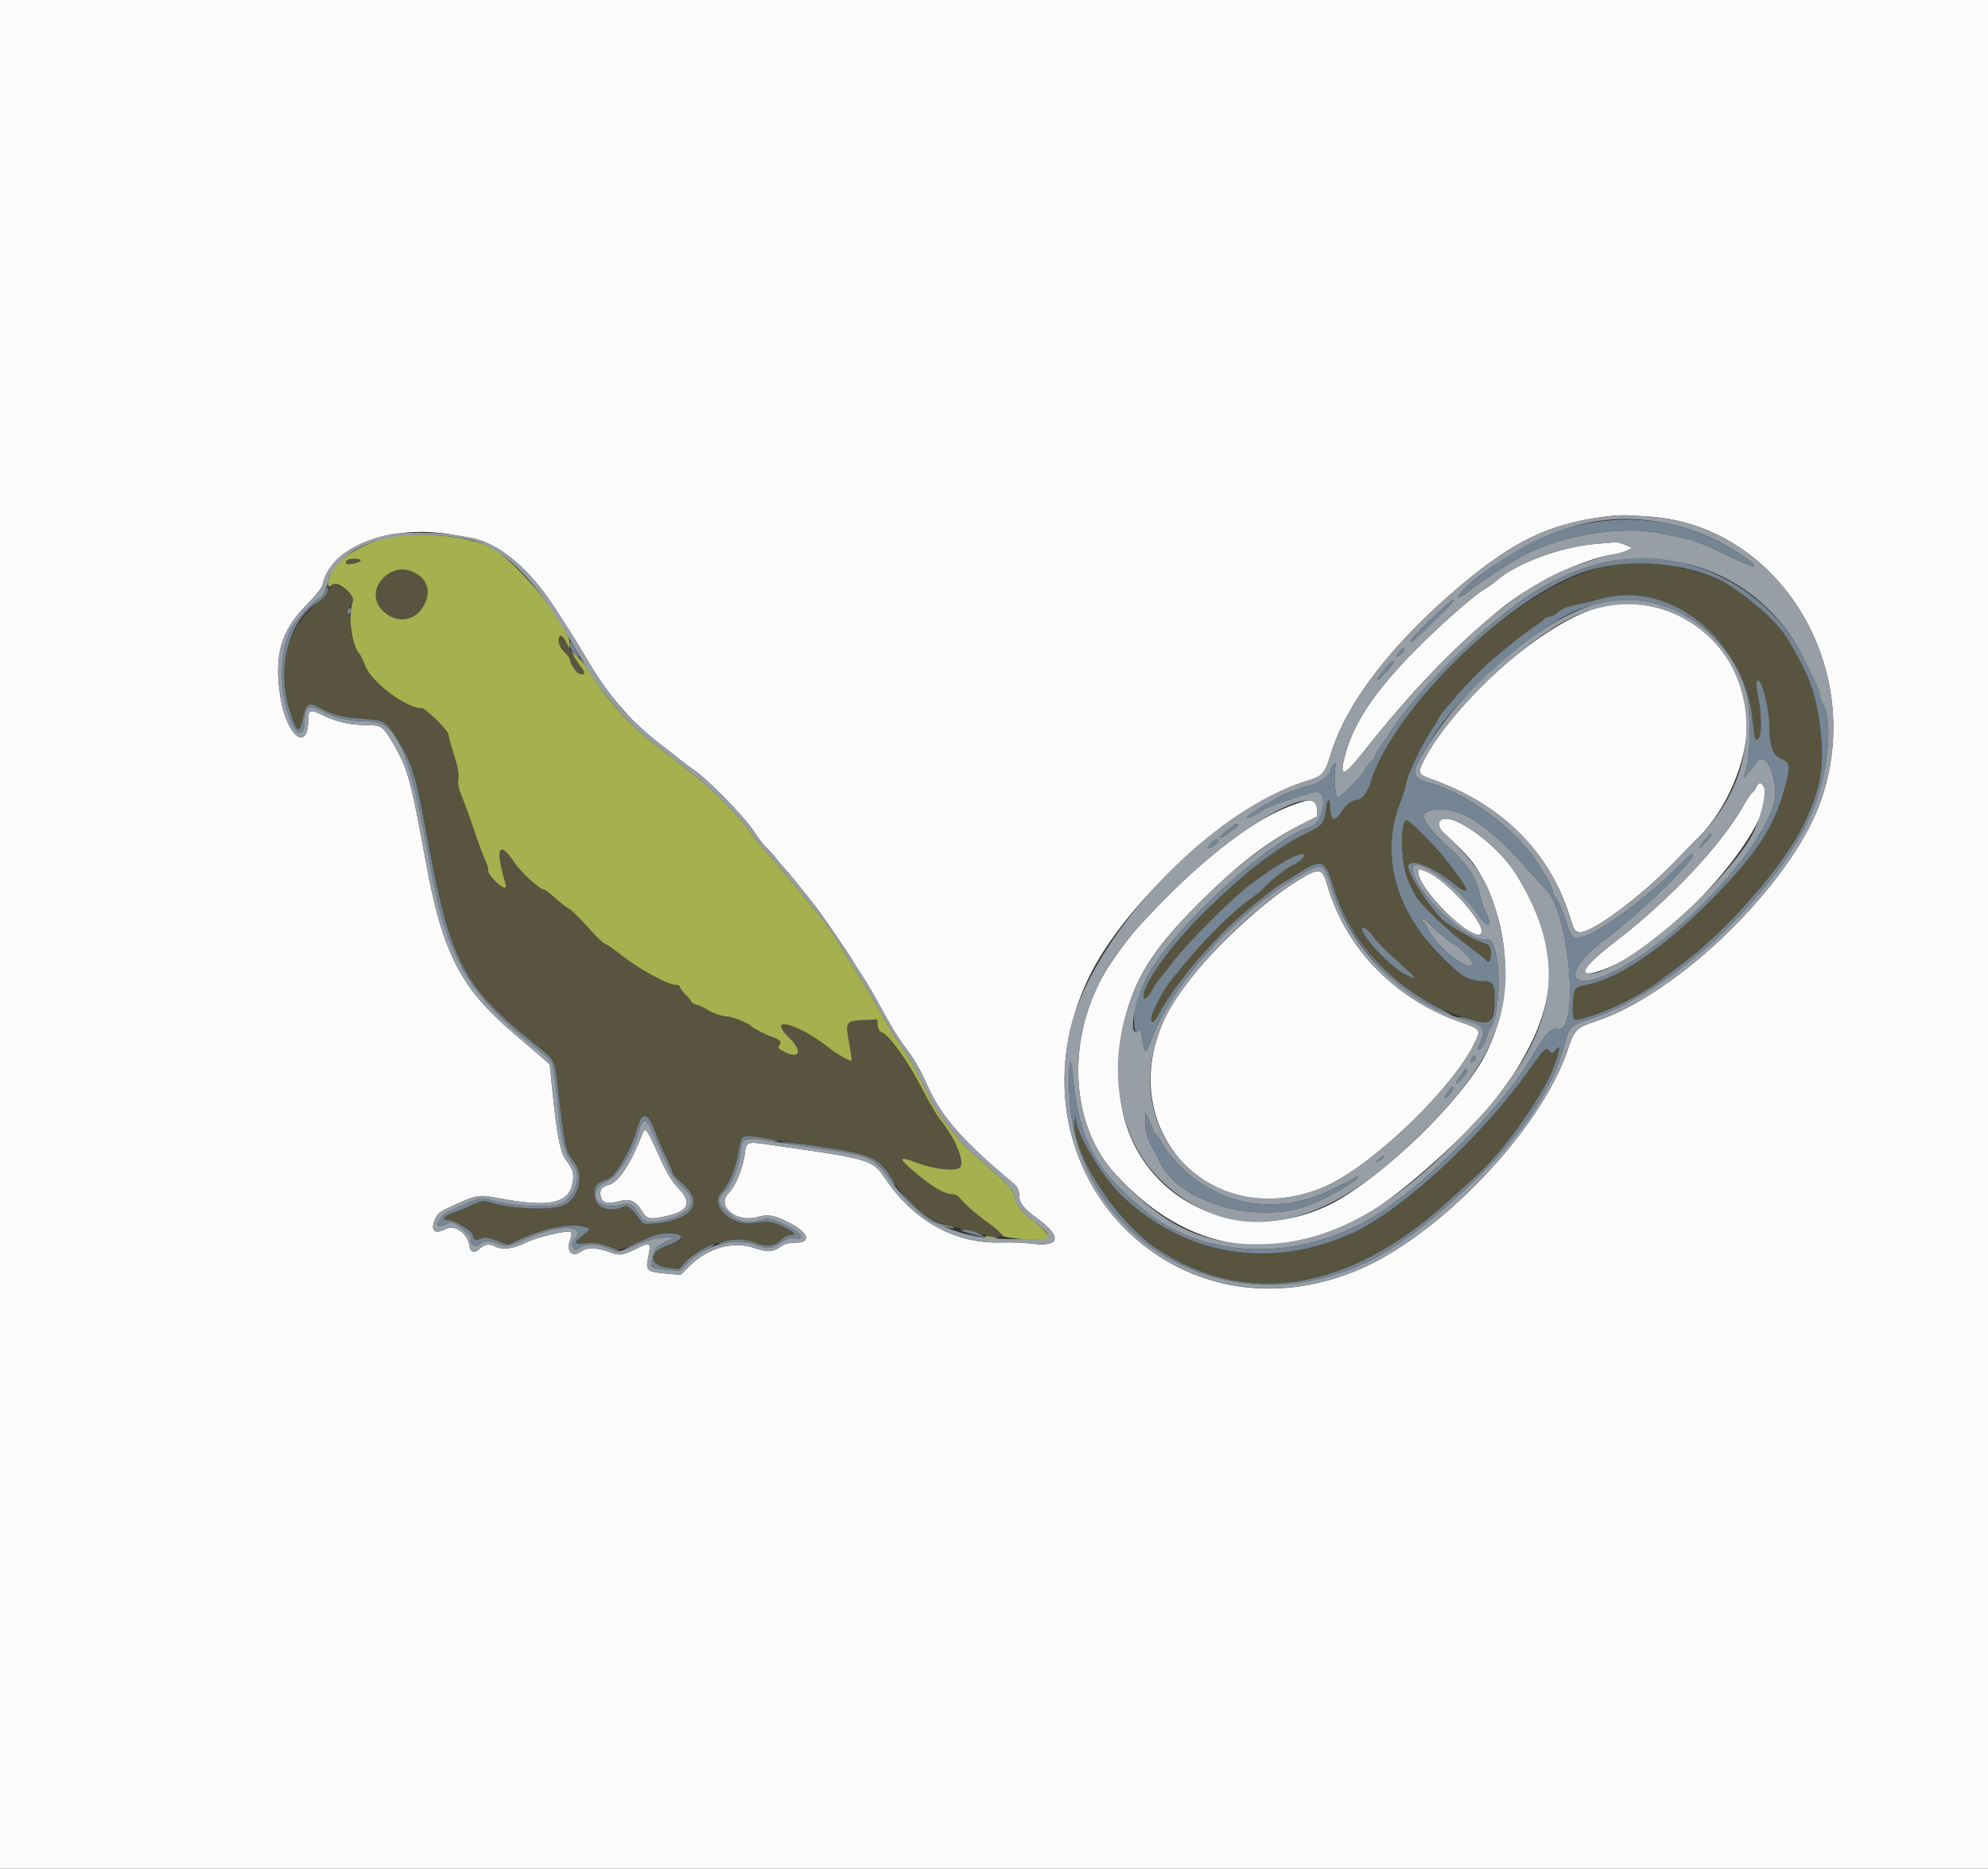 <svg id="svg" version="1.1" xmlns="http://www.w3.org/2000/svg" xmlns:xlink="http://www.w3.org/1999/xlink" width="400" height="375.931" viewBox="0, 0, 400,375.931"><rect x="0" y="0" width="400" height="375.931" fill="#333333" stroke="none"/><g id="svgg"><path id="path0" d="M69.721 112.807 C 69.585 113.027,69.567 113.302,69.682 113.416 C 70.008 113.743,72.556 113.166,72.556 112.765 C 72.556 112.272,70.029 112.309,69.721 112.807 M324.236 113.678 C 307.499 116.413,280.801 140.528,275.750 157.471 C 275.205 159.300,273.999 160.902,273.167 160.902 C 272.017 160.902,270.804 161.843,269.699 163.594 C 268.509 165.479,267.669 165.047,267.669 162.548 C 267.669 160.310,267.074 160.463,266.801 162.771 C 266.490 165.394,266.001 166.105,263.784 167.155 C 257.299 170.226,251.283 174.775,242.720 183.083 C 235.975 189.627,230.075 197.751,230.075 200.494 C 230.075 201.443,230.998 200.735,231.810 199.164 C 232.117 198.571,232.602 197.797,232.888 197.445 C 233.174 197.093,234.748 195.113,236.385 193.045 C 239.518 189.088,247.774 180.850,251.346 178.117 C 257.253 173.598,262.406 170.819,262.406 172.153 C 262.406 172.573,260.576 174.060,260.059 174.060 C 259.600 174.060,255.044 177.666,254.414 178.528 C 254.157 178.879,253.355 179.577,252.632 180.080 C 247.455 183.676,241.039 190.214,235.113 197.932 C 233.958 199.436,231.956 203.285,231.723 204.447 C 231.380 206.163,232.152 205.960,233.110 204.082 C 235.819 198.773,243.311 189.741,249.483 184.348 C 252.124 182.039,257.431 177.820,257.694 177.820 C 257.796 177.820,258.856 177.188,260.049 176.416 C 266.044 172.535,266.531 172.652,268.257 178.383 C 271.001 187.496,278.572 196.861,286.862 201.398 C 291.456 203.912,298.942 206.504,299.580 205.801 C 300.683 204.585,301.212 198.731,300.301 197.820 C 300.053 197.571,299.144 197.368,298.281 197.368 C 295.434 197.368,293.609 196.191,289.092 191.442 C 280.346 182.245,277.741 171.169,281.926 160.972 C 282.323 160.003,282.761 158.534,282.898 157.707 C 283.214 155.804,285.957 149.978,287.950 146.978 C 288.788 145.716,289.474 144.593,289.474 144.483 C 289.474 144.021,293.752 139.068,297.180 135.560 C 299.700 132.983,306.631 127.311,309.143 125.772 C 309.801 125.369,310.474 124.819,310.639 124.550 C 310.804 124.280,311.303 124.060,311.746 124.060 C 312.190 124.060,312.990 123.642,313.524 123.130 C 314.194 122.488,315.364 122.023,317.304 121.629 C 318.849 121.316,321.043 120.792,322.180 120.465 C 335.906 116.521,351.098 128.702,352.632 144.882 C 353.011 148.871,353.142 149.264,353.860 148.546 C 354.459 147.946,354.463 143.735,353.867 140.789 C 353.323 138.103,353.269 136.842,353.699 136.842 C 354.557 136.842,356.015 142.644,356.015 146.059 C 356.015 150.038,356.661 151.891,358.291 152.583 C 360.195 153.392,360.298 154.033,359.188 158.205 C 357.064 166.185,353.616 171.538,344.779 180.574 C 335.059 190.513,325.849 196.837,319.186 198.148 C 316.667 198.643,316.568 198.809,316.465 202.724 C 316.393 205.475,316.456 205.519,319.265 204.687 C 324.338 203.184,330.161 200.206,334.536 196.876 C 336.115 195.675,338.073 194.190,338.887 193.576 C 347.731 186.909,358.728 174.305,362.703 166.281 C 366.539 158.536,367.301 153.647,366.034 144.892 C 365.180 138.993,363.711 135.225,359.657 128.530 C 358.404 126.462,355.821 123.683,353.403 121.805 C 352.206 120.874,350.615 119.630,349.868 119.039 C 344.439 114.749,332.702 112.294,324.236 113.678 M78.383 115.370 C 75.376 116.755,74.617 120.248,76.805 122.636 C 79.412 125.483,83.296 125.191,85.161 122.008 C 87.908 117.322,83.507 113.012,78.383 115.370 M66.260 118.464 C 65.898 119.142,65.184 120.044,64.674 120.469 C 57.561 126.389,55.414 133.885,58.261 142.859 C 59.785 147.664,60.289 147.876,61.049 144.030 C 61.539 141.548,62.354 141.171,64.440 142.460 C 66.482 143.722,69.104 144.379,73.072 144.623 C 77.516 144.896,77.738 145.046,80.452 149.599 C 82.905 153.714,83.773 156.616,85.692 167.105 C 90.455 193.151,92.969 198.192,106.767 209.375 C 112.009 213.623,111.519 212.774,112.228 218.846 C 113.651 231.056,113.762 231.569,115.434 233.673 C 117.369 236.107,116.785 239.995,114.167 242.105 C 112.263 243.640,103.254 243.437,98.057 241.741 C 97.279 241.487,96.564 241.646,94.860 242.452 C 93.653 243.023,92.046 243.694,91.288 243.945 C 89.197 244.635,88.654 245.489,90.306 245.489 C 91.489 245.489,95.100 247.712,95.119 248.453 C 95.140 249.334,95.790 249.642,96.727 249.215 C 97.550 248.840,98.074 248.904,99.953 249.606 L 102.196 250.445 105.267 249.059 C 109.277 247.248,114.291 246.198,116.743 246.656 C 119.090 247.095,119.085 247.077,117.311 248.483 C 115.287 250.085,115.387 250.340,117.951 250.115 C 119.446 249.984,120.635 250.118,121.805 250.551 C 122.735 250.896,123.804 251.274,124.179 251.391 C 124.575 251.515,126.244 250.948,128.148 250.043 C 131.923 248.249,135.921 247.574,136.762 248.588 C 137.372 249.323,136.899 249.698,134.281 250.552 C 130.542 251.772,130.471 254.526,134.166 255.021 L 136.566 255.342 137.926 253.854 C 141.156 250.320,147.933 248.444,151.867 249.995 C 154.300 250.954,155.875 250.786,157.148 249.430 C 157.631 248.917,158.419 248.496,158.900 248.496 C 160.367 248.496,159.885 247.851,157.613 246.775 C 155.310 245.683,154.755 245.618,151.483 246.053 C 146.966 246.654,142.624 242.253,145.283 239.771 C 146.582 238.558,148.137 234.837,148.547 231.957 C 149.035 228.535,149.295 228.351,152.894 228.878 C 176.745 232.371,175.946 232.127,179.149 236.901 C 183.146 242.858,186.642 245.603,191.729 246.779 C 193.280 247.137,195.648 247.757,196.992 248.157 C 201.800 249.586,202.791 248.876,199.403 246.429 C 196.214 244.125,194.257 242.427,192.936 240.816 C 192.670 240.491,192.029 240.226,191.512 240.226 C 190.084 240.226,187.790 238.905,184.528 236.207 C 180.474 232.853,180.537 232.426,184.851 234.036 C 188.214 235.290,192.477 235.685,193.203 234.810 C 194.145 233.676,192.139 228.892,189.230 225.335 C 188.535 224.486,186.783 221.481,185.337 218.658 C 182.689 213.492,178.845 208.152,177.457 207.711 C 176.984 207.561,176.697 207.069,176.620 206.279 L 176.504 205.075 173.872 205.204 C 170.173 205.385,170.067 205.544,170.845 209.776 C 171.194 211.677,171.416 213.296,171.338 213.374 C 171.126 213.586,168.394 212.082,167.105 211.043 C 160.713 205.893,153.954 204.072,158.835 208.815 C 161.517 211.422,160.933 213.204,157.903 211.659 C 156.636 211.012,156.419 210.758,156.771 210.333 C 157.370 209.612,157.000 209.158,155.383 208.624 C 154.104 208.202,151.557 206.875,151.128 206.408 C 150.659 205.897,147.260 204.511,146.475 204.511 C 145.329 204.511,143.282 203.806,142.105 203.005 C 141.588 202.653,140.700 202.253,140.132 202.115 C 139.563 201.978,139.098 201.714,139.098 201.528 C 139.098 201.343,138.590 200.713,137.970 200.127 C 137.350 199.542,136.842 198.851,136.842 198.591 C 136.842 198.332,136.409 198.120,135.880 198.120 C 134.369 198.120,128.465 194.896,125.139 192.254 C 123.474 190.932,121.914 189.850,121.673 189.850 C 121.432 189.850,119.883 188.339,118.230 186.493 C 116.578 184.647,114.950 183.035,114.614 182.911 C 114.278 182.787,113.041 181.844,111.867 180.816 C 110.692 179.788,109.609 178.947,109.460 178.947 C 108.588 178.947,104.846 175.530,103.484 173.489 C 100.363 168.814,99.579 170.688,101.711 177.726 C 102.114 179.056,101.102 178.774,99.470 177.102 C 98.680 176.294,98.115 175.406,98.213 175.128 C 98.312 174.851,98.086 174.015,97.713 173.270 C 97.340 172.525,96.335 169.825,95.481 167.269 C 94.626 164.713,93.500 161.607,92.978 160.366 C 92.294 158.742,92.083 157.701,92.223 156.652 C 92.359 155.639,92.084 154.154,91.322 151.783 C 90.719 149.906,90.226 148.087,90.226 147.741 C 90.226 146.984,85.632 142.481,84.860 142.481 C 81.737 142.481,74.783 137.282,73.533 134.013 C 73.140 132.984,72.605 131.889,72.343 131.579 C 71.422 130.488,70.333 127.002,70.559 125.871 C 70.680 125.264,70.583 124.397,70.342 123.944 C 69.986 123.273,70.041 122.853,70.642 121.678 C 71.677 119.657,71.466 119.393,67.200 117.365 C 67.045 117.291,66.622 117.786,66.260 118.464 M112.406 128.887 C 112.406 129.642,112.781 130.392,113.534 131.145 C 114.154 131.765,114.662 132.436,114.662 132.635 C 114.662 133.822,116.209 135.696,117.199 135.709 C 117.891 135.717,117.775 135.196,116.823 134.012 C 116.358 133.434,115.375 131.857,114.639 130.508 C 113.116 127.717,112.406 127.202,112.406 128.887 M282.296 166.070 C 281.574 167.969,282.398 175.463,283.578 177.722 C 283.875 178.293,284.351 179.267,284.635 179.887 C 285.409 181.580,291.066 187.071,295.165 190.109 C 297.158 191.585,298.904 192.980,299.044 193.207 C 299.481 193.913,300.000 193.247,299.994 191.989 C 299.987 190.489,299.685 190.024,298.496 189.677 C 296.629 189.133,292.255 186.705,290.485 185.232 C 287.945 183.117,282.957 175.359,283.363 174.154 C 283.870 172.651,288.252 174.348,292.288 177.610 C 295.850 180.490,295.928 179.394,292.476 174.965 C 291.846 174.157,290.956 172.991,290.496 172.374 C 289.183 170.608,283.572 165.038,283.108 165.038 C 282.877 165.038,282.512 165.502,282.296 166.070 M276.345 188.469 C 276.741 189.125,278.842 191.255,281.013 193.203 C 285.406 197.144,285.561 197.395,282.783 196.055 C 279.963 194.694,274.060 188.476,274.060 186.865 C 274.060 186.119,275.562 187.174,276.345 188.469 M312.949 211.301 C 312.291 212.028,312.213 212.037,311.773 211.435 C 311.145 210.577,310.692 210.973,308.132 214.616 C 298.263 228.655,281.930 243.736,271.696 248.258 C 255.354 255.479,238.335 252.592,225.615 240.443 C 221.898 236.893,216.628 228.150,216.490 225.304 C 216.447 224.422,216.412 224.387,216.276 225.091 C 215.119 231.096,224.365 245.686,232.886 251.301 C 250.914 263.181,271.587 259.759,291.443 241.609 C 293.519 239.711,295.890 237.566,296.711 236.842 C 302.687 231.576,310.904 219.913,312.966 213.769 C 314.039 210.574,314.035 210.101,312.949 211.301 M130.578 225.120 C 130.918 225.496,131.518 226.723,131.910 227.846 C 132.302 228.969,133.234 231.151,133.981 232.696 C 134.727 234.241,135.338 235.712,135.338 235.964 C 135.338 236.216,136.269 237.226,137.406 238.208 C 141.744 241.953,139.229 245.460,131.726 246.130 C 129.541 246.325,129.395 246.285,128.719 245.302 C 127.307 243.252,126.308 242.403,125.641 242.684 C 122.518 244.004,119.944 243.098,119.660 240.578 C 119.444 238.660,119.971 237.976,122.218 237.255 C 123.773 236.756,126.894 231.545,128.048 227.520 C 128.950 224.372,129.462 223.887,130.578 225.120 " stroke="none" fill="#58543f" fill-rule="evenodd"></path><path id="path1" d="M0.000 187.970 L 0.000 375.940 200.000 375.940 L 400.000 375.940 400.000 187.970 L 400.000 0.000 200.000 0.000 L 0.000 0.000 0.000 187.970 M332.011 103.938 C 358.545 105.861,375.900 135.253,366.136 161.734 C 360.080 178.159,337.596 199.998,321.153 205.427 C 317.123 206.757,316.832 207.054,315.409 211.278 C 309.935 227.533,289.111 249.161,272.553 255.788 C 234.973 270.829,201.400 233.888,218.980 196.840 C 226.405 181.193,248.536 161.277,263.249 156.999 C 265.997 156.200,266.630 155.487,267.655 152.034 C 270.751 141.603,279.857 129.675,293.609 118.033 C 304.300 108.983,311.549 105.456,322.461 103.997 C 325.757 103.556,326.658 103.550,332.011 103.938 M90.789 107.509 C 91.823 107.679,93.623 107.994,94.789 108.206 C 100.335 109.219,106.516 114.365,111.572 122.180 C 115.435 128.153,116.047 129.133,118.406 133.130 C 122.577 140.198,127.380 145.658,133.248 150.000 C 134.225 150.724,135.646 151.837,136.404 152.473 C 137.162 153.110,138.564 154.161,139.520 154.808 C 142.374 156.741,149.752 164.268,151.658 167.190 C 152.632 168.683,153.799 170.206,154.252 170.573 C 154.705 170.940,155.553 171.880,156.137 172.661 C 156.720 173.443,157.504 174.373,157.878 174.729 C 158.476 175.298,161.227 178.676,164.373 182.707 C 165.436 184.068,171.096 192.353,171.429 193.035 C 171.533 193.247,172.449 194.690,173.466 196.241 C 174.483 197.791,176.381 201.055,177.685 203.493 C 178.988 205.930,180.788 208.891,181.686 210.071 C 184.020 213.143,184.931 214.703,186.842 218.895 C 189.530 224.791,194.063 229.883,203.906 238.059 C 204.689 238.709,205.006 239.322,205.039 240.252 C 205.103 242.057,205.826 243.014,208.729 245.137 C 213.887 248.909,213.261 251.008,207.232 250.157 C 206.046 249.989,203.466 249.902,201.498 249.964 C 192.244 250.253,183.973 245.726,178.185 237.203 C 175.523 233.283,175.340 233.227,155.856 230.430 C 149.953 229.583,150.198 229.499,149.795 232.501 C 149.439 235.151,147.944 238.668,146.571 240.084 C 144.054 242.681,148.219 246.058,152.425 244.830 C 154.565 244.206,156.070 244.505,159.151 246.167 C 162.788 248.130,163.238 250.000,160.074 250.000 C 158.823 250.000,157.859 250.242,157.178 250.727 C 155.504 251.919,154.458 251.990,151.863 251.092 C 147.579 249.610,142.595 250.950,138.855 254.592 L 136.920 256.476 133.888 256.208 C 130.172 255.879,129.862 255.592,130.417 253.003 C 131.075 249.937,130.860 249.768,128.097 251.178 C 125.374 252.567,124.555 252.668,122.512 251.862 C 120.299 250.990,118.093 250.916,117.083 251.680 C 115.189 253.112,113.842 251.845,114.709 249.447 C 114.969 248.728,115.060 248.018,114.912 247.870 C 114.416 247.373,108.110 248.850,105.733 250.019 C 103.272 251.230,101.051 251.516,99.705 250.795 C 98.527 250.165,97.457 250.287,96.593 251.151 C 95.532 252.212,94.578 251.953,94.426 250.561 C 94.174 248.262,91.545 246.304,89.872 247.169 C 87.500 248.395,86.567 247.705,87.484 245.404 C 87.887 244.394,88.459 243.821,89.601 243.284 C 96.111 240.224,96.014 240.242,100.752 241.129 C 110.674 242.987,114.602 242.070,115.251 237.746 C 115.521 235.943,115.314 235.311,113.761 233.191 C 112.740 231.797,112.009 227.961,111.165 219.570 L 110.618 214.140 109.322 212.991 C 108.610 212.359,105.911 210.044,103.325 207.846 C 92.693 198.808,89.035 191.688,85.718 173.578 C 82.630 156.717,82.039 154.577,79.078 149.525 C 77.074 146.108,76.721 145.865,73.760 145.865 C 70.519 145.865,67.799 145.264,65.133 143.960 C 62.433 142.640,62.030 142.736,62.030 144.703 C 62.030 151.542,57.634 148.071,56.424 140.276 C 55.107 131.784,56.494 126.901,61.718 121.649 C 63.346 120.012,64.770 118.235,64.881 117.701 C 66.477 110.043,78.207 105.428,90.789 107.509 M321.026 109.426 C 314.191 109.992,305.219 113.275,301.316 116.639 C 300.489 117.352,299.305 118.204,298.684 118.533 C 297.154 119.346,291.224 124.468,286.696 128.889 C 277.388 137.975,272.570 144.836,270.707 151.658 C 269.387 156.487,270.200 156.458,274.107 151.535 C 284.069 138.986,292.090 130.606,301.718 122.689 C 308.187 117.370,318.285 112.476,324.812 111.495 C 325.742 111.356,326.927 111.007,327.444 110.721 L 328.383 110.200 326.986 109.612 C 326.217 109.288,325.371 109.046,325.106 109.075 C 324.841 109.104,323.005 109.262,321.026 109.426 M322.151 122.111 C 311.217 124.665,292.651 140.808,286.352 153.239 C 285.206 155.499,285.353 155.812,287.995 156.745 C 302.248 161.780,311.933 171.471,315.974 184.744 C 316.704 187.140,316.889 187.418,317.831 187.529 C 320.183 187.805,330.129 180.424,337.030 173.282 C 338.891 171.357,341.022 169.179,341.765 168.443 C 347.348 162.916,351.495 153.284,351.501 145.831 C 351.514 130.266,337.102 118.620,322.151 122.111 M353.315 158.459 C 353.080 158.976,352.760 159.398,352.604 159.398 C 352.449 159.398,351.518 160.794,350.535 162.500 C 346.021 170.338,335.883 181.060,325.247 189.245 C 317.792 194.982,316.841 197.150,322.706 195.039 C 336.389 190.112,358.424 164.879,354.859 158.218 C 354.346 157.260,353.824 157.342,353.315 158.459 M260.526 161.807 C 252.945 164.492,244.029 171.031,234.004 181.258 C 228.692 186.678,227.338 188.275,223.948 193.117 C 214.528 206.574,214.630 225.344,224.181 235.929 C 238.754 252.077,256.667 254.923,275.350 244.059 C 282.100 240.133,295.871 227.742,301.008 220.972 C 303.903 217.156,304.762 215.895,306.287 213.229 C 313.874 199.960,313.557 189.837,305.120 175.974 C 301.820 170.551,293.674 164.280,290.513 164.729 C 289.294 164.902,289.199 166.314,290.334 167.379 C 295.766 172.476,296.674 173.557,298.476 177.063 C 304.507 188.805,304.276 203.370,297.892 213.919 C 291.886 223.841,276.000 238.535,266.729 242.743 C 246.389 251.976,224.953 238.545,225.221 216.734 C 225.408 201.470,228.978 193.777,241.692 181.245 C 249.368 173.678,255.112 169.272,261.580 165.990 L 265.077 164.215 264.964 162.653 C 264.821 160.699,264.063 160.555,260.526 161.807 M285.338 175.391 C 285.338 178.889,296.232 189.608,297.995 187.845 C 299.401 186.438,291.254 177.116,287.102 175.382 C 285.413 174.676,285.338 174.677,285.338 175.391 M261.364 177.016 C 252.975 182.058,240.861 193.872,236.121 201.635 C 222.350 224.187,241.537 248.500,265.691 239.103 C 275.518 235.280,293.221 218.253,297.154 208.841 C 297.855 207.163,297.607 206.925,293.773 205.590 C 280.812 201.078,270.861 190.904,267.162 178.383 C 266.030 174.550,265.626 174.455,261.364 177.016 M129.141 228.408 C 126.891 234.162,124.450 237.836,122.535 238.352 C 120.998 238.765,120.557 239.429,120.902 240.806 C 121.204 242.008,122.216 242.262,124.437 241.693 C 126.774 241.094,127.814 241.515,129.126 243.595 C 130.220 245.328,130.756 245.427,134.393 244.572 C 138.560 243.592,139.238 241.870,136.545 239.106 C 135.212 237.737,134.220 236.104,132.730 232.820 C 129.926 226.643,129.862 226.564,129.141 228.408 " stroke="none" fill="#fbfbfb" fill-rule="evenodd"></path><path id="path2" d="M76.698 108.476 C 70.956 110.218,66.445 113.727,66.095 116.723 C 65.936 118.087,66.110 118.326,66.777 117.659 C 67.784 116.653,71.531 119.607,71.004 120.992 C 69.954 123.755,70.696 129.627,72.343 131.579 C 72.605 131.889,73.140 132.984,73.533 134.013 C 74.783 137.282,81.737 142.481,84.860 142.481 C 85.632 142.481,90.226 146.984,90.226 147.741 C 90.226 148.087,90.719 149.906,91.322 151.783 C 92.084 154.154,92.359 155.639,92.223 156.652 C 92.083 157.701,92.294 158.742,92.978 160.366 C 93.500 161.607,94.626 164.713,95.481 167.269 C 96.335 169.825,97.340 172.525,97.713 173.270 C 98.086 174.015,98.312 174.851,98.213 175.128 C 98.115 175.406,98.680 176.294,99.470 177.102 C 101.102 178.774,102.114 179.056,101.711 177.726 C 99.579 170.688,100.363 168.814,103.484 173.489 C 104.846 175.530,108.588 178.947,109.460 178.947 C 109.609 178.947,110.692 179.788,111.867 180.816 C 113.041 181.844,114.278 182.787,114.614 182.911 C 114.950 183.035,116.578 184.647,118.230 186.493 C 119.883 188.339,121.432 189.850,121.673 189.850 C 121.914 189.850,123.474 190.932,125.139 192.254 C 128.465 194.896,134.369 198.120,135.880 198.120 C 136.409 198.120,136.842 198.332,136.842 198.591 C 136.842 198.851,137.350 199.542,137.970 200.127 C 138.590 200.713,139.098 201.343,139.098 201.528 C 139.098 201.714,139.563 201.978,140.132 202.115 C 140.700 202.253,141.588 202.653,142.105 203.005 C 143.282 203.806,145.329 204.511,146.475 204.511 C 147.260 204.511,150.659 205.897,151.128 206.408 C 151.557 206.875,154.104 208.202,155.383 208.624 C 157.000 209.158,157.370 209.612,156.771 210.333 C 156.419 210.758,156.636 211.012,157.903 211.659 C 160.933 213.204,161.517 211.422,158.835 208.815 C 153.954 204.072,160.713 205.893,167.105 211.043 C 168.394 212.082,171.126 213.586,171.338 213.374 C 171.416 213.296,171.194 211.677,170.845 209.776 C 170.067 205.544,170.173 205.385,173.872 205.204 L 176.504 205.075 176.620 206.279 C 176.697 207.069,176.984 207.561,177.457 207.711 C 178.845 208.152,182.689 213.492,185.337 218.658 C 186.783 221.481,188.535 224.486,189.230 225.335 C 192.139 228.892,194.145 233.676,193.203 234.810 C 192.477 235.685,188.214 235.290,184.851 234.036 C 180.537 232.426,180.474 232.853,184.528 236.207 C 187.790 238.905,190.084 240.226,191.512 240.226 C 192.029 240.226,192.670 240.491,192.936 240.816 C 194.252 242.420,196.196 244.109,199.396 246.429 C 200.537 247.256,201.520 248.176,201.582 248.473 C 201.732 249.202,210.483 249.793,211.156 249.120 C 211.489 248.787,209.673 246.894,207.445 245.252 C 205.440 243.774,204.135 241.901,204.135 240.500 C 204.135 239.586,200.940 236.372,195.599 231.914 C 193.340 230.029,188.485 223.863,187.343 221.429 C 184.585 215.548,182.979 212.672,180.593 209.344 C 179.948 208.444,178.441 205.930,177.245 203.759 C 176.048 201.588,173.700 197.651,172.027 195.009 C 170.354 192.368,168.552 189.449,168.022 188.524 C 167.492 187.599,166.185 185.785,165.117 184.493 C 164.049 183.200,162.790 181.649,162.320 181.046 C 160.695 178.958,155.135 172.362,153.581 170.677 C 152.722 169.746,151.572 168.279,151.023 167.415 C 149.780 165.457,143.973 159.374,141.294 157.222 C 137.532 154.201,134.336 151.695,131.606 149.624 C 126.670 145.880,122.174 140.823,118.208 134.557 C 117.573 133.555,116.583 132.364,116.006 131.910 L 114.957 131.085 115.564 132.178 C 115.897 132.779,116.539 133.733,116.989 134.298 C 117.897 135.439,117.745 135.908,116.587 135.541 C 115.891 135.320,114.662 133.455,114.662 132.620 C 114.662 132.429,114.154 131.765,113.534 131.145 C 112.781 130.392,112.406 129.642,112.406 128.887 C 112.406 127.425,113.136 127.640,113.986 129.351 C 114.616 130.620,114.626 130.624,114.644 129.625 C 114.707 126.088,104.727 113.662,99.161 110.346 C 94.658 107.664,82.667 106.666,76.698 108.476 M72.556 112.765 C 72.556 113.166,70.008 113.743,69.682 113.416 C 69.567 113.302,69.585 113.027,69.721 112.807 C 70.029 112.309,72.556 112.272,72.556 112.765 M83.444 115.218 C 86.130 116.607,86.792 119.225,85.161 122.008 C 83.296 125.191,79.412 125.483,76.805 122.636 C 73.159 118.656,78.517 112.670,83.444 115.218 M198.120 248.882 C 198.120 249.083,198.741 249.248,199.499 249.248 C 201.110 249.248,201.055 249.074,199.342 248.748 C 198.640 248.614,198.120 248.671,198.120 248.882 " stroke="none" fill="#a5b04e" fill-rule="evenodd"></path><path id="path3" d="M322.461 103.997 C 311.549 105.456,304.300 108.983,293.609 118.033 C 279.857 129.675,270.751 141.603,267.655 152.034 C 266.630 155.487,265.997 156.200,263.249 156.999 C 243.401 162.769,218.539 189.369,215.005 208.616 C 208.714 242.879,240.241 268.721,272.553 255.788 C 289.111 249.161,309.935 227.533,315.409 211.278 C 316.832 207.054,317.123 206.757,321.153 205.427 C 337.596 199.998,360.080 178.159,366.136 161.734 C 375.900 135.253,358.545 105.861,332.011 103.938 C 326.658 103.550,325.757 103.556,322.461 103.997 M334.055 105.047 C 340.009 106.095,345.156 108.143,350.122 111.439 C 354.615 114.421,353.631 114.754,348.241 112.075 C 343.492 109.715,340.830 108.643,338.722 108.242 C 337.791 108.064,335.846 107.660,334.399 107.343 C 328.827 106.123,320.421 106.770,313.534 108.948 C 308.330 110.594,306.286 111.606,300.791 115.256 C 299.882 115.859,298.529 116.755,297.783 117.245 C 297.038 117.736,296.006 118.520,295.489 118.989 C 294.972 119.457,294.126 119.952,293.609 120.089 C 292.605 120.355,295.937 116.998,298.362 115.300 C 311.773 105.914,322.109 102.945,334.055 105.047 M76.280 108.028 C 69.605 110.005,65.815 113.221,64.881 117.701 C 64.770 118.235,63.346 120.012,61.718 121.649 C 56.494 126.901,55.107 131.784,56.424 140.276 C 57.634 148.071,62.030 151.542,62.030 144.703 C 62.030 142.736,62.433 142.640,65.133 143.960 C 67.799 145.264,70.519 145.865,73.760 145.865 C 76.721 145.865,77.074 146.108,79.078 149.525 C 82.039 154.577,82.630 156.717,85.718 173.578 C 89.035 191.688,92.693 198.808,103.325 207.846 C 105.911 210.044,108.610 212.359,109.322 212.991 L 110.618 214.140 111.165 219.570 C 112.009 227.961,112.740 231.797,113.761 233.191 C 115.314 235.311,115.521 235.943,115.251 237.746 C 114.602 242.070,110.674 242.987,100.752 241.129 C 96.014 240.242,96.111 240.224,89.601 243.284 C 88.459 243.821,87.887 244.394,87.484 245.404 C 86.567 247.705,87.500 248.395,89.872 247.169 C 91.545 246.304,94.174 248.262,94.426 250.561 C 94.578 251.953,95.532 252.212,96.593 251.151 C 97.457 250.287,98.527 250.165,99.705 250.795 C 101.051 251.516,103.272 251.230,105.733 250.019 C 108.110 248.850,114.416 247.373,114.912 247.870 C 115.060 248.018,114.969 248.728,114.709 249.447 C 113.842 251.845,115.189 253.112,117.083 251.680 C 118.093 250.916,120.299 250.990,122.512 251.862 C 124.555 252.668,125.374 252.567,128.097 251.178 C 130.860 249.768,131.075 249.937,130.417 253.003 C 129.862 255.592,130.172 255.879,133.888 256.208 L 136.920 256.476 138.855 254.592 C 142.595 250.950,147.579 249.610,151.863 251.092 C 154.458 251.990,155.504 251.919,157.178 250.727 C 157.859 250.242,158.823 250.000,160.074 250.000 C 163.238 250.000,162.788 248.130,159.151 246.167 C 156.070 244.505,154.565 244.206,152.425 244.830 C 148.219 246.058,144.054 242.681,146.571 240.084 C 147.944 238.668,149.439 235.151,149.795 232.501 C 150.198 229.499,149.953 229.583,155.856 230.430 C 175.340 233.227,175.523 233.283,178.185 237.203 C 183.973 245.726,192.244 250.253,201.498 249.964 C 203.466 249.902,206.046 249.989,207.232 250.157 C 213.261 251.008,213.887 248.909,208.729 245.137 C 205.826 243.014,205.103 242.057,205.039 240.252 C 205.006 239.322,204.689 238.709,203.906 238.059 C 194.063 229.883,189.530 224.791,186.842 218.895 C 184.931 214.703,184.020 213.143,181.686 210.071 C 180.788 208.891,178.988 205.930,177.685 203.493 C 176.381 201.055,174.483 197.791,173.466 196.241 C 172.449 194.690,171.533 193.247,171.429 193.035 C 171.096 192.353,165.436 184.068,164.373 182.707 C 161.227 178.676,158.476 175.298,157.878 174.729 C 157.504 174.373,156.720 173.443,156.137 172.661 C 155.553 171.880,154.705 170.940,154.252 170.573 C 153.799 170.206,152.632 168.683,151.658 167.190 C 149.752 164.268,142.374 156.741,139.520 154.808 C 138.564 154.161,137.162 153.110,136.404 152.473 C 135.646 151.837,134.225 150.724,133.248 150.000 C 131.441 148.663,126.700 144.415,125.486 143.045 C 123.268 140.543,120.457 136.606,118.406 133.130 C 116.047 129.133,115.435 128.153,111.572 122.180 C 106.516 114.365,100.335 109.219,94.789 108.206 C 89.891 107.312,88.678 107.197,84.023 107.190 C 80.037 107.184,78.608 107.339,76.280 108.028 M93.833 108.416 C 100.829 109.725,107.450 116.070,114.276 128.008 C 116.815 132.446,118.697 135.530,119.737 136.953 C 123.971 142.749,127.475 146.490,131.606 149.624 C 134.336 151.695,137.532 154.201,141.294 157.222 C 143.973 159.374,149.780 165.457,151.023 167.415 C 151.572 168.279,152.722 169.746,153.581 170.677 C 155.135 172.362,160.695 178.958,162.320 181.046 C 162.790 181.649,164.049 183.200,165.117 184.493 C 166.185 185.785,167.492 187.599,168.022 188.524 C 168.552 189.449,170.354 192.368,172.027 195.009 C 173.700 197.651,176.048 201.588,177.245 203.759 C 178.441 205.930,179.948 208.444,180.593 209.344 C 182.979 212.672,184.585 215.548,187.343 221.429 C 188.485 223.863,193.340 230.029,195.599 231.914 C 200.940 236.372,204.135 239.586,204.135 240.500 C 204.135 241.901,205.440 243.774,207.445 245.252 C 211.681 248.374,212.051 249.395,208.928 249.342 C 207.843 249.324,205.123 249.291,202.885 249.269 C 191.960 249.160,184.785 245.501,178.850 237.011 C 176.062 233.023,175.046 232.567,165.949 231.220 C 163.277 230.825,158.757 230.142,155.905 229.704 C 149.411 228.705,149.392 228.711,149.052 231.687 C 148.706 234.705,147.251 238.333,145.845 239.680 C 144.415 241.051,144.445 242.060,145.959 243.478 C 148.606 245.958,150.004 246.344,153.047 245.432 C 154.291 245.060,154.788 245.114,156.652 245.828 C 160.430 247.273,162.756 249.586,159.980 249.136 C 158.950 248.969,158.347 249.152,157.066 250.020 C 155.127 251.334,154.462 251.371,151.720 250.322 C 147.911 248.864,141.838 250.536,138.446 253.977 L 136.742 255.705 134.066 255.446 C 130.765 255.127,130.739 255.102,131.306 252.816 C 131.734 251.088,131.915 250.879,133.835 249.905 L 135.902 248.855 133.425 249.004 C 131.592 249.113,130.140 249.516,127.847 250.551 C 126.143 251.321,124.466 251.861,124.122 251.752 C 123.778 251.643,122.820 251.296,121.992 250.981 C 120.006 250.225,117.670 250.229,116.584 250.990 C 115.850 251.504,115.654 251.520,115.378 251.084 C 114.916 250.353,114.944 250.220,115.789 249.146 C 118.052 246.269,112.046 246.337,105.827 249.259 C 102.639 250.758,101.824 250.896,100.195 250.215 C 98.394 249.463,97.413 249.468,96.566 250.234 C 95.681 251.035,94.737 250.638,94.737 249.465 C 94.737 248.795,94.242 248.153,92.991 247.198 C 91.000 245.677,90.948 245.666,89.476 246.427 C 88.066 247.156,87.614 246.521,88.601 245.198 C 89.442 244.072,89.444 244.071,93.566 242.268 C 96.366 241.043,96.871 240.933,98.077 241.277 C 103.403 242.799,111.724 243.134,113.388 241.894 C 116.248 239.762,116.991 236.325,115.102 233.966 C 113.674 232.182,112.901 229.308,112.390 223.885 C 111.953 219.244,111.366 214.809,111.057 213.818 C 110.945 213.457,109.638 212.217,108.152 211.062 C 94.432 200.392,89.960 192.810,86.661 174.624 C 82.254 150.329,79.967 145.113,73.724 145.113 C 70.390 145.113,67.068 144.344,64.711 143.026 C 62.170 141.606,61.278 142.147,61.278 145.107 C 61.278 148.046,59.853 148.201,58.634 145.395 C 56.052 139.450,56.119 130.727,58.782 126.183 C 59.757 124.520,63.728 120.301,64.319 120.301 C 64.813 120.301,66.165 117.451,66.165 116.409 C 66.165 115.158,69.112 111.959,71.550 110.565 C 76.774 107.575,85.066 106.776,93.833 108.416 M326.986 109.612 L 328.383 110.200 327.444 110.721 C 326.927 111.007,325.742 111.356,324.812 111.495 C 322.208 111.887,315.606 114.137,312.634 115.647 C 301.352 121.376,288.667 133.193,274.107 151.535 C 270.200 156.458,269.387 156.487,270.707 151.658 C 272.570 144.836,277.388 137.975,286.696 128.889 C 291.224 124.468,297.154 119.346,298.684 118.533 C 299.305 118.204,300.489 117.352,301.316 116.639 C 305.219 113.275,314.191 109.992,321.026 109.426 C 323.005 109.262,324.841 109.104,325.106 109.075 C 325.371 109.046,326.217 109.288,326.986 109.612 M338.910 113.306 C 349.381 115.672,358.243 122.769,362.952 132.559 C 363.737 134.191,364.781 136.330,365.272 137.312 C 365.764 138.294,366.165 139.442,366.165 139.863 C 366.165 140.284,366.430 141.032,366.754 141.526 C 368.925 144.839,367.789 156.021,364.512 163.601 C 357.431 179.980,336.291 199.692,320.256 204.868 C 316.181 206.183,315.725 206.564,315.045 209.211 C 312.234 220.162,305.117 230.174,291.593 242.203 C 283.918 249.029,277.652 253.109,271.037 255.588 C 243.973 265.730,216.210 247.980,215.139 219.850 C 214.920 214.107,215.404 211.487,215.820 216.165 C 216.967 229.083,220.442 235.606,230.462 243.647 C 242.608 253.395,260.963 253.888,276.236 244.876 C 286.154 239.025,302.371 222.693,308.104 212.782 C 310.840 208.051,312.086 206.722,313.516 207.007 C 317.766 207.853,315.843 184.009,311.278 179.249 C 310.761 178.710,309.328 177.110,308.093 175.695 C 299.357 165.680,293.777 162.108,288.182 162.947 C 285.169 163.398,286.163 165.582,291.664 170.602 C 295.365 173.979,297.029 176.577,297.804 180.190 C 298.032 181.251,298.556 182.768,298.969 183.561 C 300.512 186.520,299.292 186.953,297.447 184.101 C 293.912 178.634,284.211 171.695,284.211 174.633 C 284.211 179.053,295.431 189.854,299.073 188.940 C 301.823 188.250,302.453 202.761,299.851 206.871 C 299.560 207.331,299.211 208.239,299.076 208.890 C 298.940 209.540,298.501 210.370,298.099 210.734 C 297.221 211.528,297.190 211.305,297.932 209.528 C 299.054 206.844,298.679 206.424,293.778 204.869 C 281.789 201.064,271.580 190.621,267.829 178.324 C 266.322 173.386,266.090 173.335,260.514 176.721 C 248.061 184.285,235.626 198.295,231.597 209.300 C 230.575 212.093,230.197 212.025,229.853 208.987 C 229.672 207.385,229.479 206.836,229.197 207.119 C 226.757 209.559,228.212 201.098,231.113 195.979 C 236.723 186.078,255.743 168.737,263.628 166.334 C 266.096 165.582,267.316 159.785,265.107 159.307 C 264.305 159.134,254.979 162.213,254.173 162.917 C 253.304 163.677,251.092 164.751,250.864 164.523 C 250.687 164.346,254.604 161.654,255.038 161.654 C 255.141 161.654,255.953 161.179,256.842 160.599 C 258.215 159.702,260.615 158.803,264.570 157.703 C 265.650 157.402,267.669 155.715,267.669 155.114 C 267.669 154.861,267.933 154.327,268.255 153.925 C 268.801 153.246,268.825 153.316,268.613 154.946 C 268.375 156.775,268.723 160.526,269.130 160.526 C 269.640 160.526,273.991 156.137,274.534 155.074 C 274.851 154.454,275.467 153.624,275.901 153.230 C 276.336 152.837,276.692 152.311,276.692 152.061 C 276.692 151.811,277.157 150.997,277.726 150.251 C 278.294 149.506,279.259 148.087,279.869 147.098 C 284.551 139.516,298.495 125.814,307.696 119.755 C 313.104 116.193,318.778 113.870,324.782 112.759 C 327.112 112.327,336.122 112.677,338.910 113.306 M289.780 123.762 C 285.325 128.159,283.835 129.470,283.835 128.995 C 283.835 128.398,291.780 120.677,292.394 120.677 C 292.675 120.677,291.499 122.065,289.780 123.762 M321.617 121.379 C 309.954 124.447,293.635 138.586,285.830 152.386 C 283.959 155.693,284.315 156.636,287.782 157.564 C 295.021 159.501,304.857 166.704,309.051 173.139 C 311.207 176.447,312.406 178.659,312.406 179.326 C 312.406 179.714,312.570 180.132,312.771 180.257 C 313.225 180.537,314.331 183.010,315.218 185.726 C 316.128 188.513,316.438 188.837,317.962 188.590 C 321.069 188.085,330.151 181.617,336.528 175.366 C 338.526 173.407,340.271 171.805,340.407 171.805 C 342.257 171.805,330.568 183.340,323.120 188.862 C 314.577 195.198,315.025 199.840,323.800 195.899 C 335.960 190.436,353.260 172.756,356.772 162.201 C 358.263 157.722,355.456 150.420,353.383 153.388 C 353.073 153.832,352.368 154.732,351.816 155.387 L 350.813 156.579 351.395 154.511 C 352.263 151.426,352.267 142.648,351.401 139.474 C 347.827 126.369,334.175 118.075,321.617 121.379 M334.949 122.740 C 353.521 129.057,357.127 153.235,341.765 168.443 C 341.022 169.179,338.891 171.357,337.030 173.282 C 330.129 180.424,320.183 187.805,317.831 187.529 C 316.889 187.418,316.704 187.140,315.974 184.744 C 311.933 171.471,302.248 161.780,287.995 156.745 C 285.353 155.812,285.206 155.499,286.352 153.239 C 291.229 143.614,306.127 129.142,316.136 124.306 C 322.380 121.289,329.051 120.734,334.949 122.740 M282.500 130.929 C 282.399 131.192,281.964 131.627,281.532 131.897 C 280.719 132.405,280.764 132.110,281.684 130.921 C 282.157 130.308,282.736 130.314,282.500 130.929 M280.119 133.741 C 279.922 134.102,279.132 134.991,278.364 135.714 C 276.974 137.024,276.971 137.025,277.663 135.902 C 278.946 133.823,281.113 131.916,280.119 133.741 M354.859 158.218 C 355.593 159.589,353.943 165.812,352.039 168.858 C 345.109 179.943,326.098 195.865,319.792 195.865 C 317.694 195.865,319.512 193.659,325.247 189.245 C 335.883 181.060,346.021 170.338,350.535 162.500 C 351.518 160.794,352.449 159.398,352.604 159.398 C 352.760 159.398,353.080 158.976,353.315 158.459 C 353.824 157.342,354.346 157.260,354.859 158.218 M264.964 162.653 L 265.077 164.215 261.580 165.990 C 249.971 171.881,233.952 187.286,229.145 197.180 C 222.140 211.597,223.992 228.268,233.625 237.504 C 246.625 249.969,263.273 248.422,280.512 233.147 C 301.059 214.941,306.206 202.591,301.133 183.666 C 299.412 177.243,297.048 173.679,290.334 167.379 C 289.199 166.314,289.294 164.902,290.513 164.729 C 293.674 164.280,301.820 170.551,305.120 175.974 C 314.309 191.071,313.770 203.821,303.351 217.848 C 300.431 221.779,299.753 222.576,295.412 227.185 C 281.054 242.431,268.554 249.607,255.236 250.250 C 242.765 250.853,234.002 246.811,224.181 235.929 C 214.630 225.344,214.528 206.574,223.948 193.117 C 227.338 188.275,228.692 186.678,234.004 181.258 C 248.046 166.932,264.552 157.012,264.964 162.653 M249.113 166.079 C 248.784 166.613,245.489 168.848,245.489 168.538 C 245.489 168.084,248.231 165.820,248.800 165.804 C 249.071 165.796,249.212 165.920,249.113 166.079 M344.350 167.951 C 344.334 168.350,342.084 170.781,341.900 170.597 C 341.761 170.458,344.000 167.669,344.251 167.669 C 344.311 167.669,344.356 167.796,344.350 167.951 M245.113 169.089 C 245.113 169.544,243.594 170.734,243.187 170.599 C 242.988 170.532,243.177 170.100,243.607 169.637 C 244.388 168.799,245.113 168.535,245.113 169.089 M287.102 175.382 C 291.254 177.116,299.401 186.438,297.995 187.845 C 296.624 189.216,288.447 182.119,286.139 177.553 C 284.795 174.896,284.974 174.493,287.102 175.382 M267.162 178.383 C 270.861 190.904,280.812 201.078,293.773 205.590 C 297.607 206.925,297.855 207.163,297.154 208.841 C 293.221 218.253,275.518 235.280,265.691 239.103 C 244.137 247.488,225.005 228.356,233.487 206.898 C 237.065 197.846,250.285 183.675,261.364 177.016 C 265.626 174.455,266.030 174.550,267.162 178.383 M286.090 184.881 C 286.090 185.108,286.262 185.400,286.472 185.530 C 286.682 185.660,287.088 186.304,287.374 186.962 C 288.942 190.562,296.241 196.166,296.241 193.770 C 296.241 193.079,293.054 189.850,292.371 189.850 C 292.037 189.850,289.501 187.714,286.936 185.272 C 286.471 184.830,286.090 184.653,286.090 184.881 M296.992 212.736 C 296.992 212.917,296.739 213.276,296.429 213.534 C 295.816 214.042,295.740 213.920,296.093 213.001 C 296.334 212.371,296.992 212.178,296.992 212.736 M295.113 215.511 C 295.113 216.093,293.234 218.172,292.958 217.895 C 292.799 217.736,294.670 215.165,295.019 215.065 C 295.070 215.050,295.113 215.251,295.113 215.511 M291.705 220.138 C 290.531 221.388,290.328 220.988,291.385 219.505 C 291.893 218.790,292.314 218.483,292.406 218.758 C 292.492 219.016,292.176 219.637,291.705 220.138 M231.942 227.304 C 231.949 227.537,232.221 227.948,232.546 228.218 C 232.872 228.488,233.456 229.332,233.844 230.094 C 234.779 231.927,238.044 235.467,240.410 237.216 C 248.616 243.278,258.802 243.961,268.421 239.094 C 269.558 238.519,270.742 237.949,271.053 237.826 C 271.363 237.704,271.997 237.328,272.462 236.990 C 272.928 236.651,273.306 236.522,273.303 236.702 C 273.292 237.474,266.712 241.263,263.158 242.545 C 252.355 246.442,236.789 241.718,233.214 233.459 C 232.900 232.735,232.485 231.889,232.290 231.579 C 230.829 229.251,230.306 227.410,230.422 225.000 L 230.477 223.872 231.203 225.376 C 231.603 226.203,231.935 227.070,231.942 227.304 M128.592 227.350 C 127.616 231.402,124.422 236.562,122.266 237.570 C 117.922 239.602,119.729 243.480,124.544 242.458 C 127.039 241.929,126.953 241.883,129.059 244.898 C 129.842 246.019,130.980 246.116,134.236 245.337 C 139.221 244.145,140.508 241.328,137.249 238.746 C 136.437 238.103,135.401 236.778,134.945 235.800 C 132.495 230.541,131.950 229.342,131.190 227.538 C 130.094 224.935,129.190 224.870,128.592 227.350 M132.730 232.820 C 134.220 236.104,135.212 237.737,136.545 239.106 C 139.238 241.870,138.560 243.592,134.393 244.572 C 130.756 245.427,130.220 245.328,129.126 243.595 C 127.814 241.515,126.774 241.094,124.437 241.693 C 122.216 242.262,121.204 242.008,120.902 240.806 C 120.557 239.429,120.998 238.765,122.535 238.352 C 124.450 237.836,126.891 234.162,129.141 228.408 C 129.862 226.564,129.926 226.643,132.730 232.820 M277.980 233.263 C 276.899 234.080,276.468 233.949,277.496 233.115 C 277.984 232.719,278.456 232.467,278.544 232.555 C 278.632 232.643,278.379 232.961,277.980 233.263 " stroke="none" fill="#979ea5" fill-rule="evenodd"></path><path id="path4" d="M320.489 105.107 C 312.710 106.411,307.891 108.631,298.362 115.300 C 295.937 116.998,292.605 120.355,293.609 120.089 C 294.126 119.952,294.972 119.457,295.489 118.989 C 296.006 118.520,297.038 117.736,297.783 117.245 C 298.529 116.755,299.882 115.859,300.791 115.256 C 306.286 111.606,308.330 110.594,313.534 108.948 C 320.421 106.770,328.827 106.123,334.399 107.343 C 335.846 107.660,337.791 108.064,338.722 108.242 C 340.830 108.643,343.492 109.715,348.241 112.075 C 353.631 114.754,354.615 114.421,350.122 111.439 C 341.319 105.596,330.880 103.365,320.489 105.107 M324.782 112.759 C 318.778 113.870,313.104 116.193,307.696 119.755 C 298.495 125.814,284.551 139.516,279.869 147.098 C 279.259 148.087,278.294 149.506,277.726 150.251 C 277.157 150.997,276.692 151.811,276.692 152.061 C 276.692 152.311,276.336 152.837,275.901 153.230 C 275.467 153.624,274.851 154.454,274.534 155.074 C 273.991 156.137,269.640 160.526,269.130 160.526 C 268.723 160.526,268.375 156.775,268.613 154.946 C 268.825 153.316,268.801 153.246,268.255 153.925 C 267.933 154.327,267.669 154.861,267.669 155.114 C 267.669 155.715,265.650 157.402,264.570 157.703 C 260.615 158.803,258.215 159.702,256.842 160.599 C 255.953 161.179,255.141 161.654,255.038 161.654 C 254.604 161.654,250.687 164.346,250.864 164.523 C 251.092 164.751,253.304 163.677,254.173 162.917 C 254.979 162.213,264.305 159.134,265.107 159.307 C 267.316 159.785,266.096 165.582,263.628 166.334 C 255.743 168.737,236.723 186.078,231.113 195.979 C 229.051 199.617,228.195 202.303,228.195 205.134 C 228.195 207.483,228.409 207.907,229.197 207.119 C 229.479 206.836,229.672 207.385,229.853 208.987 C 230.197 212.025,230.575 212.093,231.597 209.300 C 235.626 198.295,248.061 184.285,260.514 176.721 C 266.090 173.335,266.322 173.386,267.829 178.324 C 271.321 189.770,282.389 201.616,292.105 204.308 C 292.622 204.451,291.217 203.639,288.984 202.502 C 279.019 197.433,271.283 188.431,268.257 178.383 C 266.531 172.652,266.044 172.535,260.049 176.416 C 258.856 177.188,257.796 177.820,257.694 177.820 C 257.431 177.820,252.124 182.039,249.483 184.348 C 243.311 189.741,235.819 198.773,233.110 204.082 C 232.152 205.960,231.380 206.163,231.723 204.447 C 231.956 203.285,233.958 199.436,235.113 197.932 C 241.039 190.214,247.455 183.676,252.632 180.080 C 253.355 179.577,254.157 178.879,254.414 178.528 C 255.044 177.666,259.600 174.060,260.059 174.060 C 260.576 174.060,262.406 172.573,262.406 172.153 C 262.406 170.819,257.253 173.598,251.346 178.117 C 247.774 180.850,239.518 189.088,236.385 193.045 C 234.748 195.113,233.174 197.093,232.888 197.445 C 232.602 197.797,232.117 198.571,231.810 199.164 C 230.998 200.735,230.075 201.443,230.075 200.494 C 230.075 197.751,235.975 189.627,242.720 183.083 C 251.283 174.775,257.299 170.226,263.784 167.155 C 266.001 166.105,266.490 165.394,266.801 162.771 C 267.074 160.463,267.669 160.310,267.669 162.548 C 267.669 165.047,268.509 165.479,269.699 163.594 C 270.804 161.843,272.017 160.902,273.167 160.902 C 273.999 160.902,275.205 159.300,275.750 157.471 C 280.175 142.627,304.193 119.311,319.822 114.687 C 329.298 111.884,342.353 113.595,349.142 118.531 C 354.685 122.561,357.867 125.588,359.657 128.534 C 363.691 135.175,365.180 138.995,366.034 144.892 C 367.301 153.647,366.539 158.536,362.703 166.281 C 358.728 174.305,347.731 186.909,338.887 193.576 C 338.073 194.190,336.115 195.675,334.536 196.876 C 330.161 200.206,324.338 203.184,319.265 204.687 C 316.456 205.519,316.393 205.475,316.465 202.724 C 316.568 198.809,316.667 198.643,319.186 198.148 C 325.849 196.837,335.059 190.513,344.779 180.574 C 353.616 171.538,357.064 166.185,359.188 158.205 C 360.298 154.033,360.195 153.392,358.291 152.583 C 356.661 151.891,356.015 150.038,356.015 146.059 C 356.015 142.644,354.557 136.842,353.699 136.842 C 353.269 136.842,353.323 138.103,353.867 140.789 C 354.463 143.735,354.459 147.946,353.860 148.546 C 353.142 149.264,353.011 148.871,352.632 144.882 C 351.098 128.702,335.906 116.521,322.180 120.465 C 321.043 120.792,318.849 121.316,317.304 121.629 C 315.364 122.023,314.194 122.488,313.524 123.130 C 312.990 123.642,312.190 124.060,311.746 124.060 C 311.303 124.060,310.804 124.280,310.639 124.550 C 310.474 124.819,309.801 125.369,309.143 125.772 C 306.631 127.311,299.700 132.983,297.180 135.560 C 293.752 139.068,289.474 144.021,289.474 144.483 C 289.474 144.593,288.788 145.716,287.950 146.978 C 285.957 149.978,283.214 155.804,282.898 157.707 C 282.761 158.534,282.323 160.003,281.926 160.972 C 277.741 171.169,280.346 182.245,289.092 191.442 C 293.609 196.191,295.434 197.368,298.281 197.368 C 300.369 197.368,300.752 197.854,300.752 200.501 C 300.752 205.563,299.960 206.438,296.441 205.267 C 295.089 204.817,293.772 204.534,293.514 204.639 C 293.231 204.753,293.302 204.840,293.692 204.858 C 294.048 204.874,295.275 205.301,296.418 205.806 C 298.711 206.821,298.885 207.248,297.932 209.528 C 297.190 211.305,297.221 211.528,298.099 210.734 C 298.501 210.370,298.940 209.540,299.076 208.890 C 299.211 208.239,299.560 207.331,299.851 206.871 C 302.453 202.761,301.823 188.250,299.073 188.940 C 295.431 189.854,284.211 179.053,284.211 174.633 C 284.211 171.695,293.912 178.634,297.447 184.101 C 299.292 186.953,300.512 186.520,298.969 183.561 C 298.556 182.768,298.032 181.251,297.804 180.190 C 297.029 176.577,295.365 173.979,291.664 170.602 C 286.163 165.582,285.169 163.398,288.182 162.947 C 293.777 162.108,299.357 165.680,308.093 175.695 C 309.328 177.110,310.761 178.710,311.278 179.249 C 315.843 184.009,317.766 207.853,313.516 207.007 C 312.086 206.722,310.840 208.051,308.104 212.782 C 302.371 222.693,286.154 239.025,276.236 244.876 C 260.963 253.888,242.608 253.395,230.462 243.647 C 220.442 235.606,216.967 229.083,215.820 216.165 C 215.404 211.487,214.920 214.107,215.139 219.850 C 216.210 247.980,243.973 265.730,271.037 255.588 C 277.652 253.109,283.918 249.029,291.593 242.203 C 305.117 230.174,312.234 220.162,315.045 209.211 C 315.725 206.564,316.181 206.183,320.256 204.868 C 336.291 199.692,357.431 179.980,364.512 163.601 C 367.789 156.021,368.925 144.839,366.754 141.526 C 366.430 141.032,366.165 140.284,366.165 139.863 C 366.165 139.442,365.764 138.294,365.272 137.312 C 364.781 136.330,363.737 134.191,362.952 132.559 C 356.216 118.553,339.716 109.994,324.782 112.759 M65.244 119.138 C 64.913 119.778,64.496 120.301,64.317 120.301 C 63.728 120.301,59.755 124.523,58.782 126.183 C 56.119 130.727,56.052 139.450,58.634 145.395 C 59.853 148.201,61.278 148.046,61.278 145.107 C 61.278 142.147,62.170 141.606,64.711 143.026 C 67.068 144.344,70.390 145.113,73.724 145.113 C 79.967 145.113,82.254 150.329,86.661 174.624 C 89.960 192.810,94.432 200.392,108.152 211.062 C 109.638 212.217,110.945 213.457,111.057 213.818 C 111.366 214.809,111.953 219.244,112.390 223.885 C 112.901 229.308,113.674 232.182,115.102 233.966 C 116.991 236.325,116.248 239.762,113.388 241.894 C 111.724 243.134,103.403 242.799,98.077 241.277 C 96.871 240.933,96.366 241.043,93.566 242.268 C 89.444 244.071,89.442 244.072,88.601 245.198 C 87.614 246.521,88.066 247.156,89.476 246.427 C 90.948 245.666,91.000 245.677,92.991 247.198 C 94.242 248.153,94.737 248.795,94.737 249.465 C 94.737 250.638,95.681 251.035,96.566 250.234 C 97.413 249.468,98.394 249.463,100.195 250.215 C 101.824 250.896,102.639 250.758,105.827 249.259 C 112.046 246.337,118.052 246.269,115.789 249.146 C 114.944 250.220,114.916 250.353,115.378 251.084 C 115.654 251.520,115.850 251.504,116.584 250.990 C 117.673 250.227,120.012 250.226,121.992 250.987 C 122.820 251.305,123.919 251.643,124.436 251.738 C 125.478 251.929,123.115 250.931,121.055 250.310 C 120.332 250.092,118.852 250.006,117.765 250.118 C 115.391 250.363,115.309 250.068,117.311 248.483 C 119.085 247.077,119.090 247.095,116.743 246.656 C 114.291 246.198,109.277 247.248,105.267 249.059 L 102.196 250.445 99.953 249.606 C 98.074 248.904,97.550 248.840,96.727 249.215 C 95.790 249.642,95.140 249.334,95.119 248.453 C 95.100 247.712,91.489 245.489,90.306 245.489 C 88.654 245.489,89.197 244.635,91.288 243.945 C 92.046 243.694,93.653 243.023,94.860 242.452 C 96.564 241.646,97.279 241.487,98.057 241.741 C 103.254 243.437,112.263 243.640,114.167 242.105 C 116.785 239.995,117.369 236.107,115.434 233.673 C 113.762 231.569,113.651 231.056,112.228 218.846 C 111.519 212.774,112.009 213.623,106.767 209.375 C 92.969 198.192,90.455 193.151,85.692 167.105 C 83.773 156.616,82.905 153.714,80.452 149.599 C 77.738 145.046,77.516 144.896,73.072 144.623 C 69.104 144.379,66.482 143.722,64.440 142.460 C 62.354 141.171,61.539 141.548,61.049 144.030 C 60.289 147.876,59.785 147.664,58.261 142.859 C 55.549 134.311,58.074 124.775,64.024 121.098 C 64.717 120.670,65.489 119.870,65.739 119.322 C 66.387 117.900,65.965 117.744,65.244 119.138 M287.858 124.628 C 284.099 128.318,282.120 130.970,285.244 128.129 C 288.865 124.836,292.855 120.677,292.394 120.677 C 292.112 120.677,290.071 122.455,287.858 124.628 M334.782 121.910 C 343.239 124.854,349.104 131.052,351.401 139.474 C 352.267 142.648,352.263 151.426,351.395 154.511 L 350.813 156.579 351.816 155.387 C 352.368 154.732,353.073 153.832,353.383 153.388 C 355.456 150.420,358.263 157.722,356.772 162.201 C 353.260 172.756,335.960 190.436,323.800 195.899 C 315.025 199.840,314.577 195.198,323.120 188.862 C 330.568 183.340,342.257 171.805,340.407 171.805 C 340.271 171.805,338.526 173.407,336.528 175.366 C 330.151 181.617,321.069 188.085,317.962 188.590 C 316.438 188.837,316.128 188.513,315.218 185.726 C 314.331 183.010,313.225 180.537,312.771 180.257 C 312.570 180.132,312.406 179.714,312.406 179.326 C 312.406 178.659,311.207 176.447,309.051 173.139 C 304.857 166.704,295.021 159.501,287.782 157.564 C 283.595 156.444,283.665 155.521,288.514 147.932 C 293.936 139.445,308.710 126.452,316.917 122.953 C 322.772 120.457,329.482 120.065,334.782 121.910 M70.199 122.408 C 70.048 122.558,69.925 122.941,69.925 123.258 C 69.925 123.681,70.036 123.723,70.343 123.416 C 70.573 123.186,70.696 122.804,70.617 122.566 C 70.538 122.328,70.350 122.257,70.199 122.408 M114.666 129.728 C 114.664 130.279,115.066 131.076,115.602 131.579 C 116.782 132.688,116.783 132.454,115.606 130.396 C 114.772 128.936,114.670 128.864,114.666 129.728 M281.684 130.921 C 280.764 132.110,280.719 132.405,281.532 131.897 C 282.365 131.377,282.898 130.451,282.365 130.451 C 282.190 130.451,281.883 130.663,281.684 130.921 M279.123 133.935 C 277.376 135.854,276.813 137.176,278.364 135.714 C 279.814 134.348,280.694 133.078,280.182 133.089 C 280.020 133.093,279.543 133.473,279.123 133.935 M286.594 168.145 C 288.281 169.853,290.037 171.757,290.496 172.374 C 290.956 172.991,291.846 174.157,292.476 174.965 C 295.928 179.394,295.850 180.490,292.288 177.610 C 288.252 174.348,283.870 172.651,283.363 174.154 C 282.957 175.359,287.945 183.117,290.485 185.232 C 292.255 186.705,296.629 189.133,298.496 189.677 C 299.685 190.024,299.987 190.489,299.994 191.989 C 300.000 193.247,299.481 193.913,299.044 193.207 C 298.904 192.980,297.158 191.585,295.165 190.109 C 291.066 187.071,285.409 181.580,284.635 179.887 C 284.351 179.267,283.875 178.293,283.578 177.722 C 281.846 174.405,281.499 165.038,283.108 165.038 C 283.338 165.038,284.907 166.436,286.594 168.145 M246.898 167.025 C 246.123 167.690,245.489 168.370,245.489 168.538 C 245.489 168.848,248.784 166.613,249.113 166.079 C 249.570 165.340,248.165 165.940,246.898 167.025 M342.945 169.057 C 342.287 169.821,341.817 170.514,341.900 170.597 C 342.084 170.781,344.334 168.350,344.350 167.951 C 344.369 167.474,344.183 167.620,342.945 169.057 M243.607 169.637 C 243.177 170.100,242.988 170.532,243.187 170.599 C 243.594 170.734,245.113 169.544,245.113 169.089 C 245.113 168.535,244.388 168.799,243.607 169.637 M289.886 187.964 C 291.043 189.001,292.162 189.850,292.371 189.850 C 293.054 189.850,296.241 193.079,296.241 193.770 C 296.241 196.166,288.942 190.562,287.374 186.962 C 287.088 186.304,286.682 185.660,286.472 185.530 C 286.262 185.400,286.090 185.108,286.090 184.881 C 286.090 184.653,286.471 184.830,286.936 185.272 C 287.401 185.715,288.729 186.926,289.886 187.964 M274.060 186.865 C 274.060 188.476,279.963 194.694,282.783 196.055 C 285.561 197.395,285.406 197.144,281.013 193.203 C 278.842 191.255,276.741 189.125,276.345 188.469 C 275.562 187.174,274.060 186.119,274.060 186.865 M312.966 213.769 C 310.904 219.913,302.687 231.576,296.711 236.842 C 295.890 237.566,293.519 239.711,291.443 241.609 C 271.587 259.759,250.914 263.181,232.886 251.301 C 224.365 245.686,215.119 231.096,216.276 225.091 C 216.412 224.387,216.447 224.422,216.490 225.304 C 216.628 228.150,221.898 236.893,225.615 240.443 C 238.335 252.592,255.354 255.479,271.696 248.258 C 281.930 243.736,298.263 228.655,308.132 214.616 C 310.692 210.973,311.145 210.577,311.773 211.435 C 312.213 212.037,312.291 212.028,312.949 211.301 C 314.035 210.101,314.039 210.574,312.966 213.769 M296.093 213.001 C 295.740 213.920,295.816 214.042,296.429 213.534 C 297.054 213.015,297.177 212.406,296.657 212.406 C 296.472 212.406,296.218 212.674,296.093 213.001 M293.842 216.394 C 293.246 217.110,292.849 217.786,292.958 217.895 C 293.234 218.172,295.113 216.093,295.113 215.511 C 295.113 214.878,295.088 214.895,293.842 216.394 M291.385 219.505 C 290.909 220.173,290.594 220.794,290.684 220.885 C 290.985 221.186,292.565 219.235,292.406 218.758 C 292.314 218.483,291.893 218.790,291.385 219.505 M230.422 225.000 C 230.306 227.410,230.829 229.251,232.290 231.579 C 232.485 231.889,232.900 232.735,233.214 233.459 C 236.789 241.718,252.355 246.442,263.158 242.545 C 266.712 241.263,273.292 237.474,273.303 236.702 C 273.306 236.522,272.928 236.651,272.462 236.990 C 271.997 237.328,271.363 237.704,271.053 237.826 C 270.742 237.949,269.558 238.519,268.421 239.094 C 258.802 243.961,248.616 243.278,240.410 237.216 C 238.044 235.467,234.779 231.927,233.844 230.094 C 233.456 229.332,232.872 228.488,232.546 228.218 C 232.221 227.948,231.949 227.537,231.942 227.304 C 231.935 227.070,231.603 226.203,231.203 225.376 L 230.477 223.872 230.422 225.000 M129.039 224.906 C 128.832 225.164,128.386 226.341,128.048 227.520 C 126.894 231.545,123.773 236.756,122.218 237.255 C 119.971 237.976,119.444 238.660,119.660 240.578 C 119.944 243.098,122.518 244.004,125.641 242.684 C 126.308 242.403,127.307 243.252,128.719 245.302 C 129.395 246.285,129.541 246.325,131.726 246.130 C 139.229 245.460,141.744 241.953,137.406 238.208 C 136.269 237.226,135.338 236.216,135.338 235.964 C 135.338 235.712,134.727 234.241,133.981 232.696 C 133.234 231.151,132.302 228.969,131.910 227.846 C 130.898 224.947,129.858 223.883,129.039 224.906 M131.190 227.538 C 131.950 229.342,132.495 230.541,134.945 235.800 C 135.401 236.778,136.437 238.103,137.249 238.746 C 140.508 241.328,139.221 244.145,134.236 245.337 C 130.980 246.116,129.842 246.019,129.059 244.898 C 126.953 241.883,127.039 241.929,124.544 242.458 C 119.729 243.480,117.922 239.602,122.266 237.570 C 124.422 236.562,127.616 231.402,128.592 227.350 C 129.190 224.870,130.094 224.935,131.190 227.538 M149.302 229.071 C 149.074 229.345,148.733 230.656,148.543 231.984 C 148.136 234.840,146.578 238.562,145.283 239.771 C 142.624 242.253,146.966 246.654,151.483 246.053 C 154.755 245.618,155.310 245.683,157.613 246.775 C 159.885 247.851,160.367 248.496,158.900 248.496 C 158.419 248.496,157.631 248.917,157.148 249.430 C 155.875 250.786,154.300 250.954,151.867 249.995 C 149.757 249.163,146.886 249.183,144.958 250.043 C 144.250 250.359,144.266 250.376,145.113 250.218 C 148.680 249.551,149.854 249.573,151.800 250.342 C 154.408 251.373,155.135 251.329,157.066 250.020 C 158.347 249.152,158.950 248.969,159.980 249.136 C 162.756 249.586,160.430 247.273,156.652 245.828 C 154.788 245.114,154.291 245.060,153.047 245.432 C 150.004 246.344,148.606 245.958,145.959 243.478 C 144.445 242.060,144.415 241.051,145.845 239.680 C 147.251 238.333,148.706 234.705,149.052 231.687 C 149.376 228.852,149.644 228.714,153.585 229.350 C 155.139 229.600,156.497 229.719,156.603 229.612 C 156.795 229.421,151.737 228.571,150.407 228.571 C 150.027 228.571,149.530 228.796,149.302 229.071 M158.647 230.086 C 159.577 230.250,162.714 230.736,165.618 231.167 C 174.644 232.505,176.172 233.110,178.255 236.178 C 179.517 238.036,180.672 239.273,179.840 237.876 C 176.819 232.801,175.928 232.377,164.661 230.639 C 159.133 229.787,154.568 229.367,158.647 230.086 M277.496 233.115 C 277.008 233.511,276.754 233.829,276.932 233.823 C 277.391 233.806,278.737 232.747,278.544 232.555 C 278.456 232.467,277.984 232.719,277.496 233.115 M181.088 240.047 C 182.715 242.148,185.723 244.904,187.253 245.695 C 188.761 246.475,192.191 247.435,191.923 247.001 C 191.821 246.837,191.109 246.584,190.341 246.440 C 187.905 245.983,185.986 244.731,182.909 241.589 C 181.263 239.909,180.443 239.215,181.088 240.047 M195.113 248.148 C 198.152 249.045,198.766 249.028,196.805 248.100 C 195.977 247.708,194.709 247.397,193.985 247.407 C 192.849 247.423,193.004 247.525,195.113 248.148 M132.331 248.384 C 131.265 248.567,125.488 251.177,125.693 251.383 C 125.767 251.456,126.962 250.986,128.348 250.338 C 130.153 249.493,131.582 249.115,133.385 249.007 L 135.902 248.855 133.835 249.905 C 131.915 250.879,131.734 251.088,131.306 252.816 C 130.739 255.102,130.765 255.127,134.066 255.446 L 136.742 255.705 138.439 253.984 C 139.372 253.037,141.044 251.840,142.154 251.323 C 143.265 250.806,143.956 250.382,143.691 250.380 C 142.650 250.372,139.220 252.438,137.928 253.852 L 136.566 255.342 134.166 255.021 C 130.471 254.526,130.542 251.772,134.281 250.552 C 138.778 249.085,137.370 247.519,132.331 248.384 " stroke="none" fill="#768593" fill-rule="evenodd"></path></g></svg>
